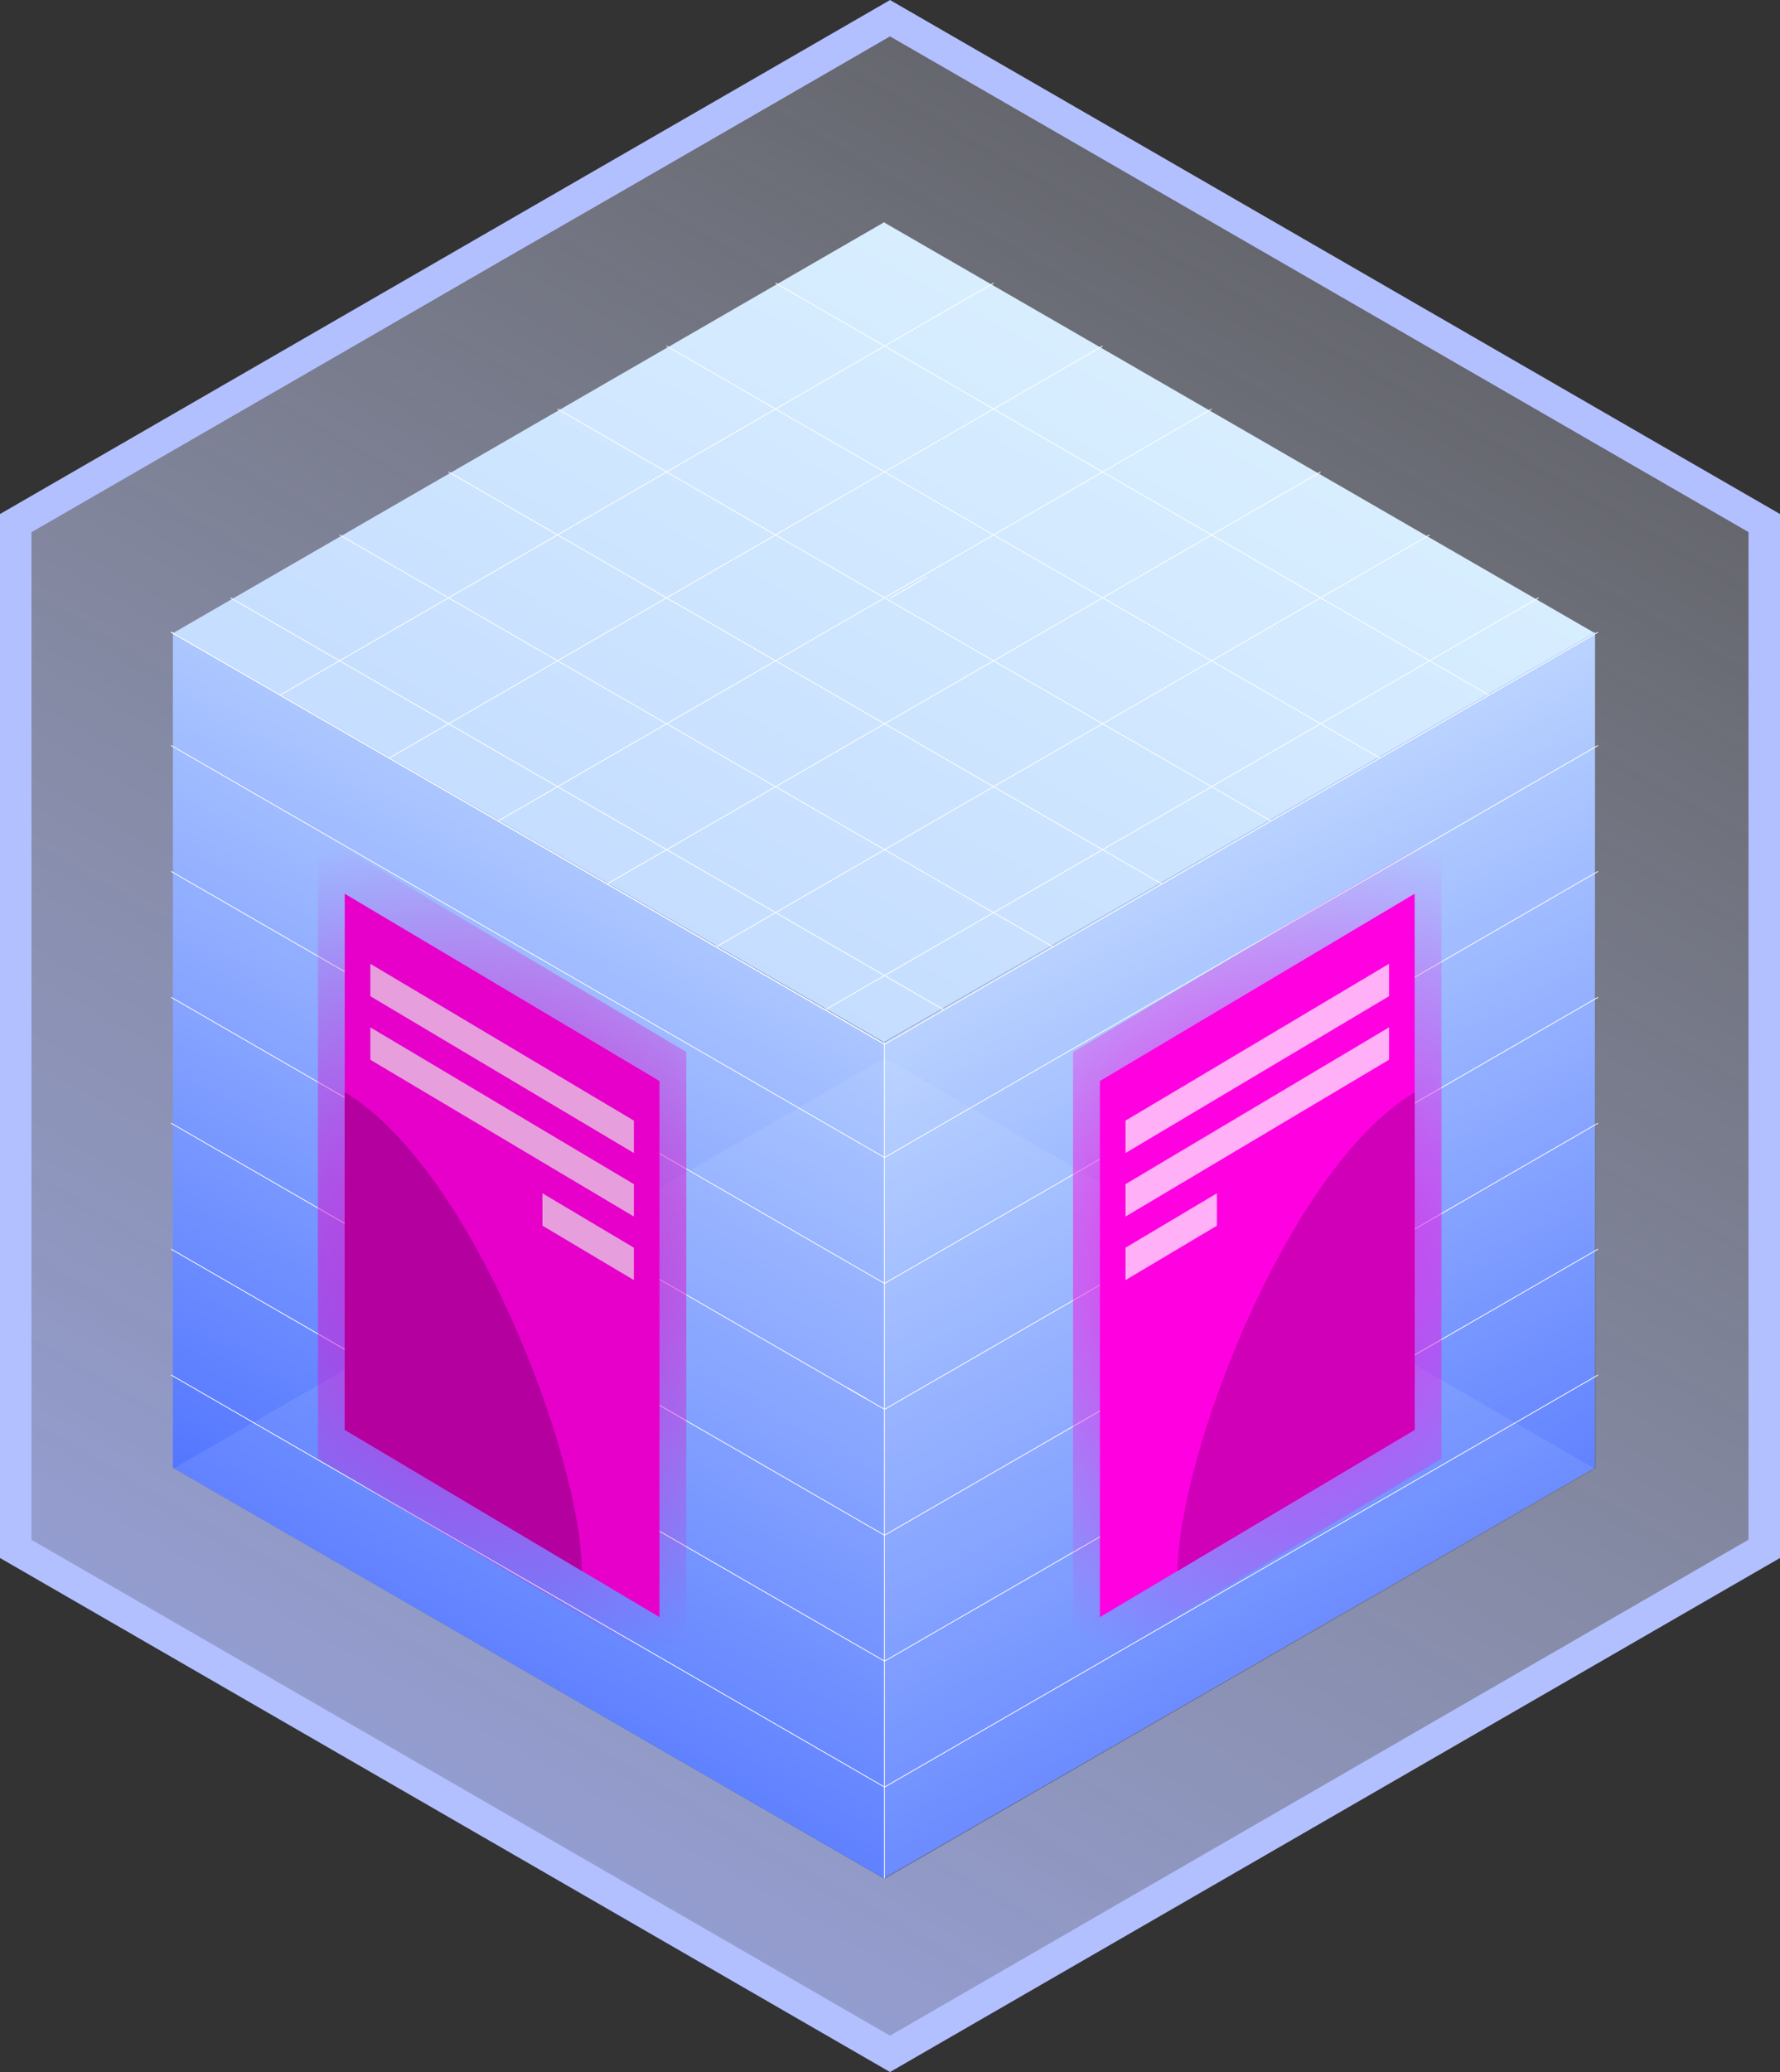 <svg id="Layer_1" data-name="Layer 1" xmlns="http://www.w3.org/2000/svg" xmlns:xlink="http://www.w3.org/1999/xlink" viewBox="0 0 565.7 658.25"><rect x="0" y="0" width="565.7" height="658.25" fill="#333333" stroke="none"/><defs><style>.cls-1{fill:url(#linear-gradient);}.cls-2{fill:#b3c0ff;}.cls-3{fill:#6b6b6b;}.cls-4{fill:url(#linear-gradient-2);}.cls-5{fill:url(#New_Gradient_Swatch_copy_7);}.cls-6{fill:url(#linear-gradient-3);}.cls-7{fill:#dcf0fe;opacity:0.1;}.cls-8{fill:none;stroke:#fff;stroke-miterlimit:10;stroke-width:0.25px;}.cls-9{fill:url(#radial-gradient);}.cls-10{fill:#ff00e1;}.cls-11{fill:#ffb0f6;}.cls-12{fill:#cf00b7;}.cls-13{fill:url(#radial-gradient-2);}.cls-14{fill:#e600ca;}.cls-15{fill:#e69edd;}.cls-16{fill:#b3009e;}</style><linearGradient id="linear-gradient" x1="373.56" y1="1337.76" x2="955.26" y2="330.24" gradientUnits="userSpaceOnUse"><stop offset="0" stop-color="#99a9ff"/><stop offset="1" stop-color="#fff" stop-opacity="0"/></linearGradient><linearGradient id="linear-gradient-2" x1="919.88" y1="1222.81" x2="629.83" y2="695.22" gradientTransform="matrix(-1, 0, 0, 1, 927.59, -532.29)" gradientUnits="userSpaceOnUse"><stop offset="0" stop-color="#002aff"/><stop offset="1" stop-color="#e6fbff"/></linearGradient><linearGradient id="New_Gradient_Swatch_copy_7" x1="646.55" y1="725.84" x2="356.52" y2="1253.84" gradientTransform="matrix(-1, 0, 0, 1, 927.59, -532.29)" gradientUnits="userSpaceOnUse"><stop offset="0" stop-color="#e6fbff"/><stop offset="1" stop-color="#002aff"/></linearGradient><linearGradient id="linear-gradient-3" x1="417.45" y1="-47.5" x2="-926.65" y2="2399.46" gradientTransform="matrix(1, 0, 0, 1, 0, 0)" xlink:href="#New_Gradient_Swatch_copy_7"/><radialGradient id="radial-gradient" cx="1609.46" cy="936.43" r="136.74" gradientTransform="matrix(1, -0.02, 0, 1, -1209.88, -509.5)" gradientUnits="userSpaceOnUse"><stop offset="0" stop-color="#ff00e1" stop-opacity="0.8"/><stop offset="1" stop-color="#ff00e1" stop-opacity="0"/></radialGradient><radialGradient id="radial-gradient-2" cx="1242.01" cy="930.02" r="136.74" gradientTransform="matrix(-1, -0.02, 0, 1, 1401.59, -509.5)" gradientUnits="userSpaceOnUse"><stop offset="0" stop-color="#e600ca" stop-opacity="0.8"/><stop offset="1" stop-color="#e600ca" stop-opacity="0"/></radialGradient></defs><title>cube</title><path class="cls-1" d="M926.27,1023.77l1-319.64L648.57,542.84v1L367.63,703.55l1.14,321.22,2.43-1.38L648,1184.5l278.78-160.44-.67-.39Z" transform="translate(-365.72 -532.29)"/><path class="cls-2" d="M648.57,543.84,773.63,616l41.69,24.07,83.37,48.14,22.73,13.12v320.1L648.57,1179,375.72,1021.47V701.37l22.72-13.12,41.69-24.07,41.69-24.07L523.5,616,565.2,592l41.69-24.07,41.68-24.07m0-11.55-5,2.89-41.68,24.07L560.2,583.32l-41.7,24.06-41.68,24.07-41.69,24.07-41.69,24.07-22.72,13.12-5,2.88v331.66l5,2.88,272.85,157.53,5,2.89,5-2.89,272.85-157.53,5-2.88V695.59l-5-2.89-22.73-13.11-83.37-48.14-41.69-24.07-125.06-72.2-5-2.89Z" transform="translate(-365.72 -532.29)"/><polygon class="cls-3" points="55.13 466.41 55.13 201.26 73.95 190.4 108.47 170.46 143 150.53 177.53 130.59 212.07 110.66 246.6 90.72 281.13 70.78 384.71 130.59 419.24 150.53 488.3 190.4 507.13 201.26 507.13 466.41 281.13 596.88 55.13 466.41"/><polygon class="cls-4" points="54.94 200.76 281.18 331.38 281.18 596.91 54.94 466.3 54.94 200.76"/><polygon class="cls-5" points="506.93 200.76 280.69 331.38 280.69 596.91 506.93 466.3 506.93 200.76"/><polygon id="roof" class="cls-6" points="280.69 331.27 506.71 201.05 281.18 70.78 281.18 70.61 280.93 70.7 280.69 70.61 280.69 70.78 55.14 201.05 281.18 331.27 281.18 331.54 281.42 331.4 280.69 331.54 280.69 331.27"/><polygon id="roof-2" data-name="roof" class="cls-6" points="280.69 331.27 506.71 201.05 281.18 70.78 281.18 70.61 280.93 70.7 280.69 70.61 280.69 70.78 55.14 201.05 281.18 331.27 281.18 331.54 281.42 331.4 280.69 331.54 280.69 331.27"/><polygon id="roof-3" data-name="roof" class="cls-7" points="280.69 596.76 506.71 466.54 281.18 336.09 55.14 466.54 281.18 596.76 281.18 597.03 281.42 596.88 280.69 597.03 280.69 596.76"/><polyline class="cls-8" points="281.12 596.74 281.12 331.74 54.39 200.84"/><line class="cls-8" x1="281.12" y1="367.74" x2="507.85" y2="236.83"/><line class="cls-8" x1="281.12" y1="407.74" x2="507.85" y2="276.83"/><line class="cls-8" x1="281.12" y1="447.74" x2="507.85" y2="316.83"/><line class="cls-8" x1="281.12" y1="487.74" x2="507.85" y2="356.83"/><line class="cls-8" x1="281.12" y1="527.74" x2="507.85" y2="396.83"/><line class="cls-8" x1="281.12" y1="567.74" x2="507.85" y2="436.83"/><line class="cls-8" x1="281.12" y1="367.74" x2="54.39" y2="236.83"/><line class="cls-8" x1="281.12" y1="407.74" x2="54.39" y2="276.83"/><line class="cls-8" x1="275.23" y1="444.33" x2="54.39" y2="316.83"/><line class="cls-8" x1="281.12" y1="447.74" x2="269.33" y2="440.93"/><line class="cls-8" x1="281.12" y1="487.74" x2="54.39" y2="356.83"/><line class="cls-8" x1="281.12" y1="527.74" x2="54.39" y2="396.83"/><line class="cls-8" x1="54.39" y1="436.83" x2="281.12" y2="567.74"/><line class="cls-8" x1="473.21" y1="220.83" x2="246.48" y2="89.93"/><line class="cls-8" x1="438.57" y1="240.83" x2="211.84" y2="109.93"/><line class="cls-8" x1="177.2" y1="129.93" x2="403.93" y2="260.83"/><line class="cls-8" x1="369.29" y1="280.83" x2="142.56" y2="149.93"/><line class="cls-8" x1="107.92" y1="169.93" x2="334.65" y2="300.83"/><line class="cls-8" x1="300.01" y1="320.83" x2="73.28" y2="189.93"/><line class="cls-8" x1="89.03" y1="220.83" x2="315.77" y2="89.93"/><line class="cls-8" x1="123.68" y1="240.83" x2="350.41" y2="109.93"/><line class="cls-8" x1="158.32" y1="260.83" x2="385.05" y2="129.93"/><line class="cls-8" x1="192.96" y1="280.83" x2="419.69" y2="149.93"/><line class="cls-8" x1="227.6" y1="300.83" x2="454.33" y2="169.93"/><polyline class="cls-8" points="281.13 331.74 300.01 320.83 334.65 300.83 369.29 280.83 403.93 260.83 438.58 240.84 473.22 220.84 507.86 200.84"/><polyline class="cls-8" points="281.13 331.74 262.25 320.83 262.24 320.83 227.6 300.83 192.96 280.83 158.32 260.83 123.68 240.84 89.04 220.84 54.4 200.84"/><line class="cls-8" x1="262.24" y1="320.83" x2="488.97" y2="189.93"/><polygon class="cls-9" points="341.03 334.22 341.03 533.1 458.12 463.45 458.12 264.57 341.03 334.22"/><polygon class="cls-10" points="349.56 343.43 349.56 513.74 449.59 454.24 449.59 283.93 349.56 343.43"/><polygon class="cls-11" points="357.7 356.01 357.7 366.3 441.45 316.48 441.45 306.19 357.7 356.01"/><polygon class="cls-11" points="357.7 376.19 357.7 386.48 441.45 336.67 441.45 326.38 357.7 376.19"/><polygon class="cls-11" points="357.7 396.38 357.7 406.67 386.76 389.38 386.76 379.09 357.7 396.38"/><path class="cls-12" d="M740,1031.34l75.33-44.81V879.3C774.74,903.43,740,995.73,740,1031.34Z" transform="translate(-365.72 -532.29)"/><polygon class="cls-13" points="218.12 334.22 218.12 533.1 101.03 463.45 101.03 264.57 218.12 334.22"/><polygon class="cls-14" points="209.59 343.43 209.59 513.74 109.56 454.24 109.56 283.93 209.59 343.43"/><polygon class="cls-15" points="201.45 356.01 201.45 366.3 117.7 316.48 117.7 306.19 201.45 356.01"/><polygon class="cls-15" points="201.45 376.19 201.45 386.48 117.7 336.67 117.7 326.38 201.45 376.19"/><polygon class="cls-15" points="201.45 396.38 201.45 406.67 172.39 389.38 172.39 379.09 201.45 396.38"/><path class="cls-16" d="M550.61,1031.34l-75.33-44.81V879.3C515.85,903.43,550.61,995.73,550.61,1031.34Z" transform="translate(-365.72 -532.29)"/><line class="cls-8" x1="282.85" y1="190.03" x2="294.64" y2="183.22"/></svg>